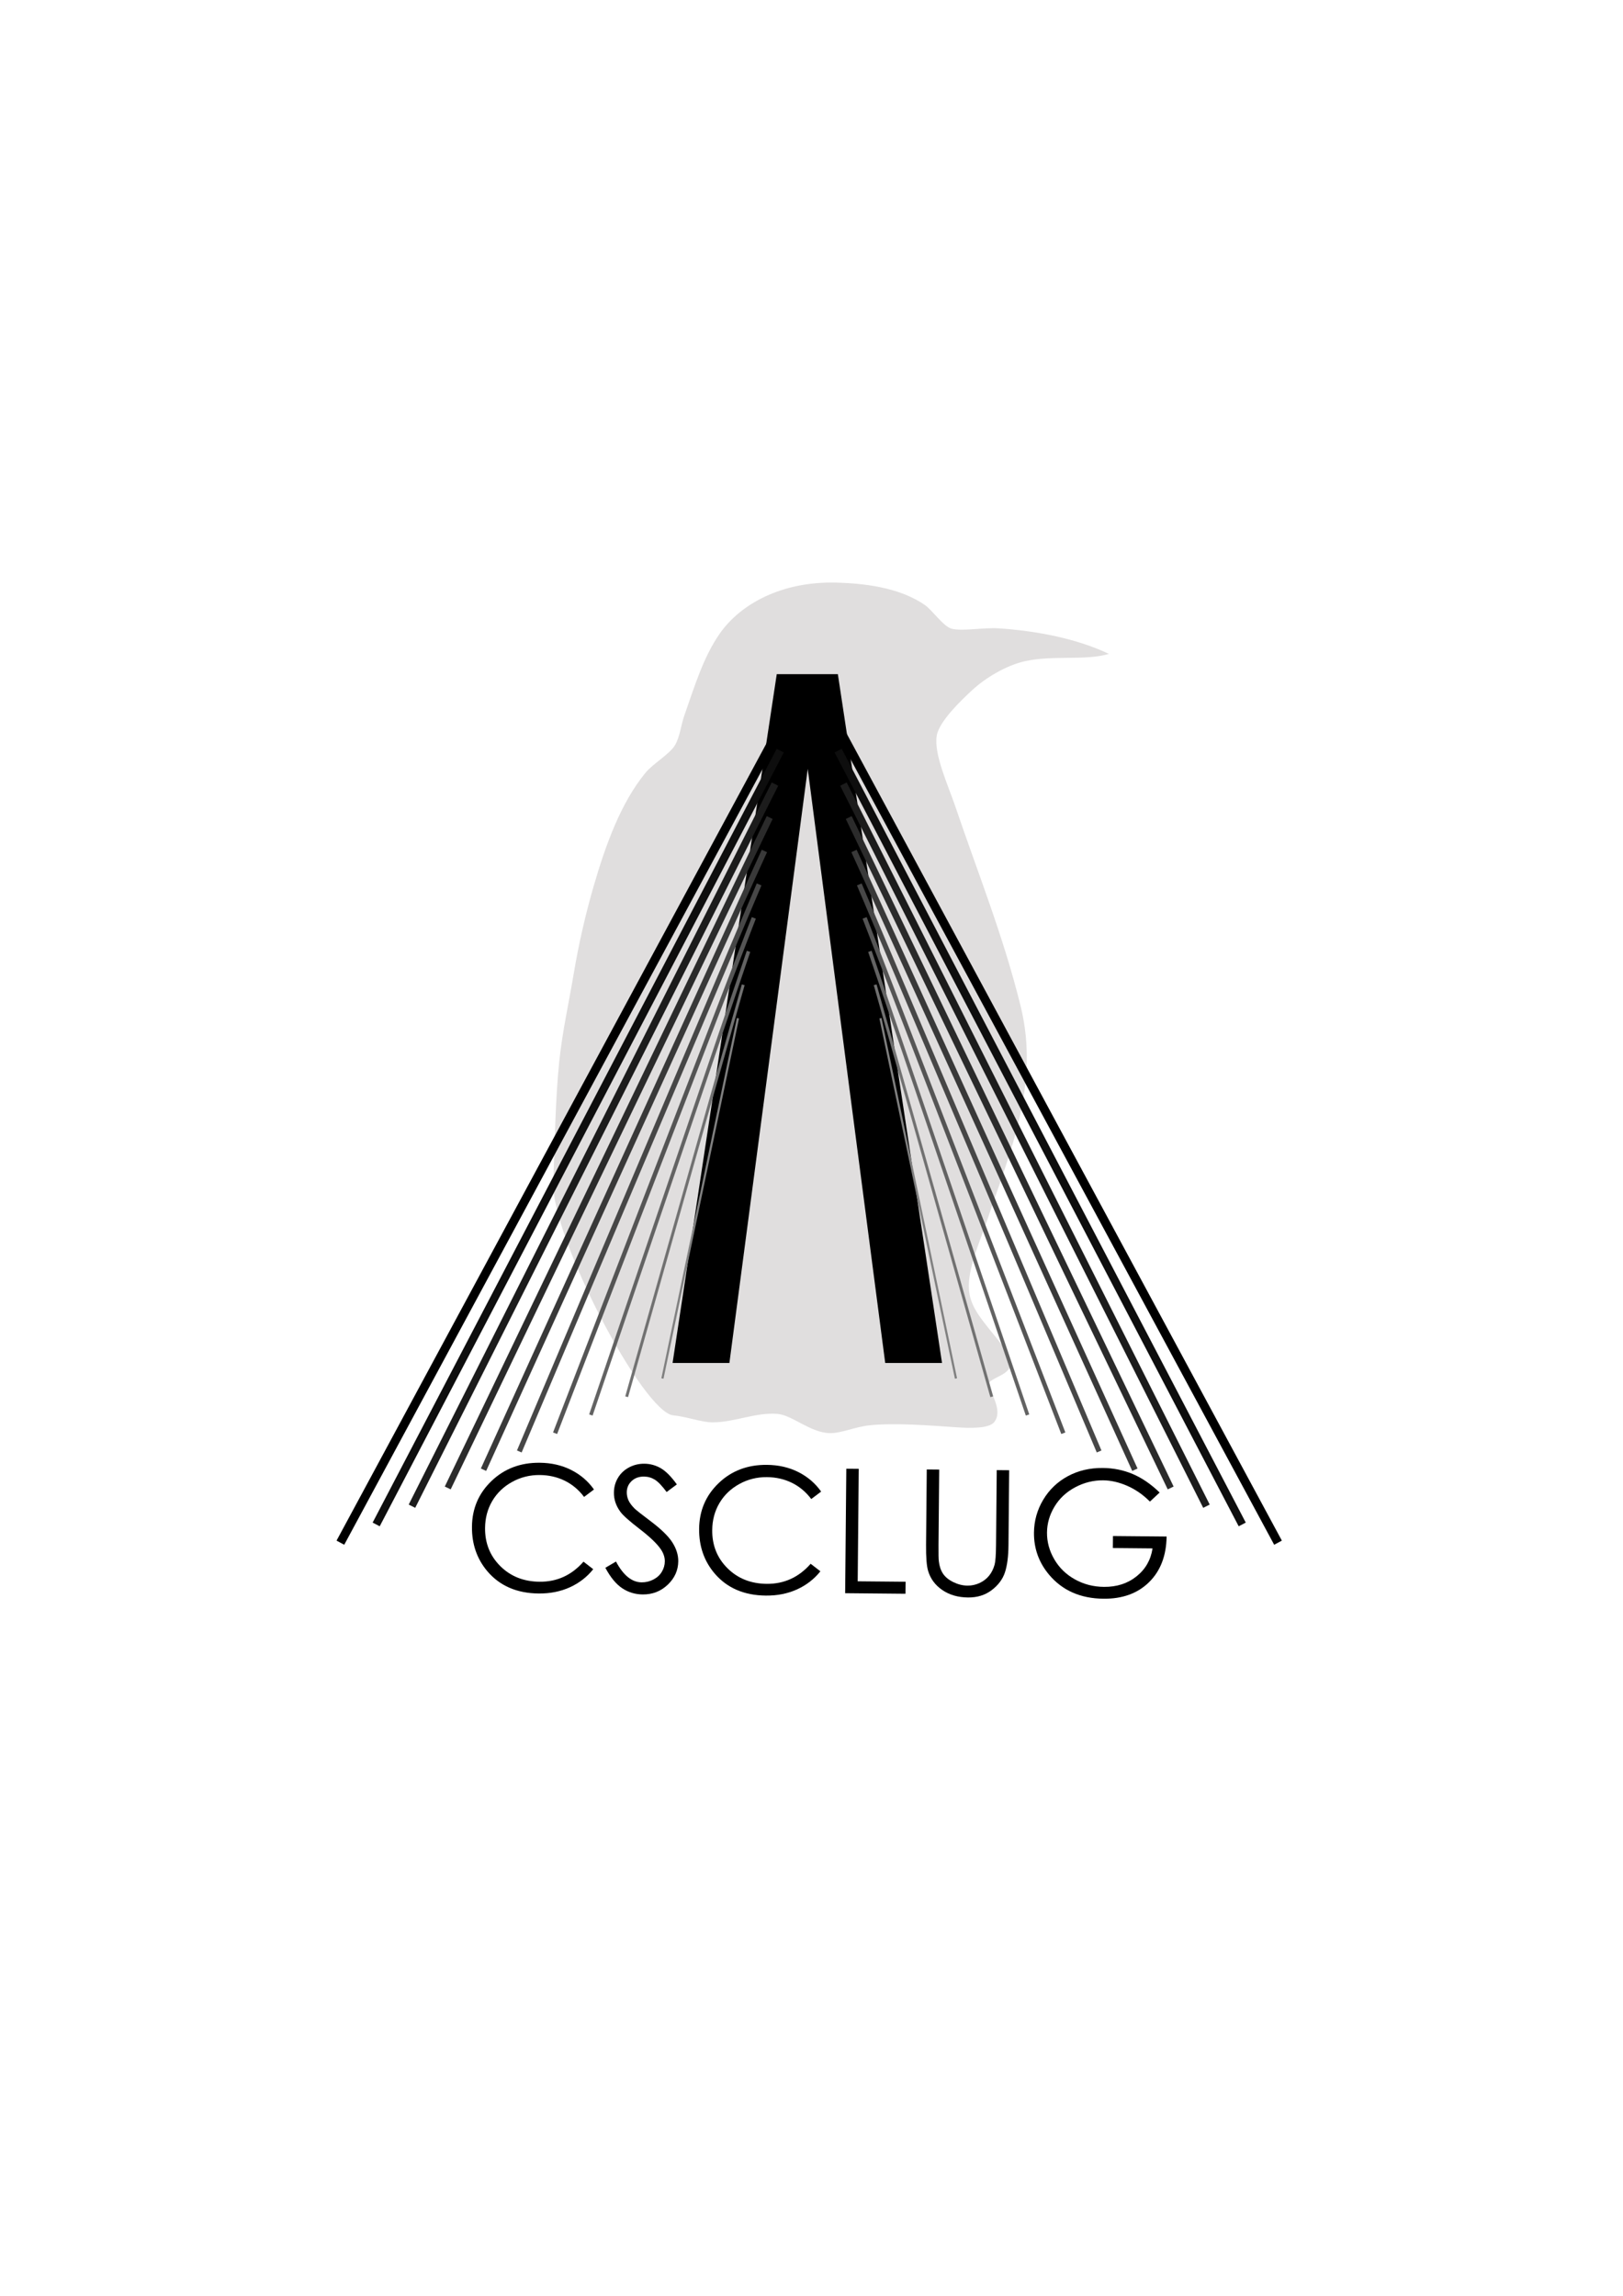 <?xml version="1.0" encoding="UTF-8" standalone="no"?>
<!-- Created with Inkscape (http://www.inkscape.org/) -->
<svg
   xmlns:dc="http://purl.org/dc/elements/1.1/"
   xmlns:cc="http://creativecommons.org/ns#"
   xmlns:rdf="http://www.w3.org/1999/02/22-rdf-syntax-ns#"
   xmlns:svg="http://www.w3.org/2000/svg"
   xmlns="http://www.w3.org/2000/svg"
   xmlns:sodipodi="http://sodipodi.sourceforge.net/DTD/sodipodi-0.dtd"
   xmlns:inkscape="http://www.inkscape.org/namespaces/inkscape"
   width="744.094"
   height="1052.362"
   id="svg6127"
   sodipodi:version="0.32"
   inkscape:version="0.46"
   sodipodi:docname="csclugLogo.svg"
   inkscape:output_extension="org.inkscape.output.svg.inkscape">
  <defs
     id="defs6129">
    <inkscape:perspective
       sodipodi:type="inkscape:persp3d"
       inkscape:vp_x="0 : 526.18109 : 1"
       inkscape:vp_y="0 : 1000 : 0"
       inkscape:vp_z="744.09448 : 526.18109 : 1"
       inkscape:persp3d-origin="372.04724 : 350.78739 : 1"
       id="perspective6135" />
  </defs>
  <sodipodi:namedview
     id="base"
     pagecolor="#ffffff"
     bordercolor="#666666"
     borderopacity="1.0"
     gridtolerance="10000"
     guidetolerance="10"
     objecttolerance="10"
     inkscape:pageopacity="0.0"
     inkscape:pageshadow="2"
     inkscape:zoom="0.35"
     inkscape:cx="375"
     inkscape:cy="520"
     inkscape:document-units="px"
     inkscape:current-layer="layer1"
     showgrid="false"
     inkscape:window-width="640"
     inkscape:window-height="713"
     inkscape:window-x="0"
     inkscape:window-y="26" />
  <g
     inkscape:label="Layer 1"
     inkscape:groupmode="layer"
     id="layer1">
    <g
       id="g3731"
       transform="translate(-40,188.571)">
			<g
   id="g3733">
				<g
   id="g3735">
					<path
   d="M 507.915,272.577 C 500.012,240.485 488.444,211.978 477.801,180.585 C 474.726,171.513 467.967,156.936 469.488,148.522 C 470.656,142.013 480.675,132.448 485.638,127.844 C 491.722,122.185 501.319,116.425 509.899,114.512 C 522.746,111.647 537.675,114.395 548.388,111.158 C 533.85,104.205 515.209,100.572 497.784,99.446 C 490.9,99.002 481.208,100.905 476.252,99.603 C 472.567,98.637 467.393,91.093 464.078,88.798 C 454.274,81.998 440.452,78.893 423.196,78.485 C 398.345,77.902 379.566,88.268 370.104,101.683 C 362.479,112.509 358.46,126.001 353.745,139.403 C 352.203,143.777 351.742,149.114 349.474,152.985 C 347.075,157.071 339.413,161.441 335.988,165.6 C 324.661,179.341 317.704,198.621 312.267,217.29 C 308.549,230.065 305.352,243.882 303.047,257.656 C 300.781,271.229 297.808,284.325 296.395,298.054 C 294.633,315.166 294.389,334.257 293.652,353.415 C 292.676,378.53 334.936,459.037 348.701,460.207 C 354.457,460.696 361.636,463.407 366.603,463.414 C 376.799,463.427 386.254,458.746 396.385,459.525 C 403.176,460.045 411.456,468.125 420.368,468.347 C 425.698,468.482 431.965,465.433 438.874,464.743 C 450.392,463.597 465.776,464.786 478.33,465.663 C 484.927,466.125 493.425,466.269 495.789,463.325 C 500.002,458.094 494.092,449.846 492.937,445.818 C 494.935,442.634 502.636,441.738 503.3,437 C 503.903,432.647 497.344,425.42 494.261,421.546 C 489.375,415.4 484.764,409.909 484.249,402.672 C 483.533,392.67 489.42,380.263 492.86,369.969 C 503.06,339.442 516.76,308.498 507.915,272.577 z"
   id="path3737"
   style="fill:#e0dede" />

				</g>

			</g>

			<g
   id="g3739">
				<path
   d="M 348.36,436.185 L 396.113,120.463 L 424.134,120.463 L 471.887,436.185 L 445.84,436.185 L 410.32,163.875 L 374.407,436.185 L 348.36,436.185 z"
   id="path3741" />

			</g>

			<g
   id="g3743">
				<line
   x1="400.149"
   y1="140.177"
   x2="196.058"
   y2="518.571"
   id="line3745"
   style="fill:none;stroke:#000000;stroke-width:4" />

				<line
   x1="397.724"
   y1="155.51"
   x2="212.463"
   y2="510.209"
   id="line3747"
   style="fill:none;stroke:#0e0e0e;stroke-width:3.667" />

				<line
   x1="395.299"
   y1="170.843"
   x2="228.868"
   y2="501.847"
   id="line3749"
   style="fill:none;stroke:#1c1c1c;stroke-width:3.333" />

				<line
   x1="392.875"
   y1="186.175"
   x2="245.273"
   y2="493.484"
   id="line3751"
   style="fill:none;stroke:#2b2b2b;stroke-width:3" />

				<line
   x1="390.45"
   y1="201.508"
   x2="261.678"
   y2="485.122"
   id="line3753"
   style="fill:none;stroke:#393939;stroke-width:2.667" />

				<line
   x1="388.024"
   y1="216.841"
   x2="278.083"
   y2="476.76"
   id="line3755"
   style="fill:none;stroke:#474747;stroke-width:2.333" />

				<line
   x1="385.6"
   y1="232.174"
   x2="294.489"
   y2="468.397"
   id="line3757"
   style="fill:none;stroke:#555555;stroke-width:2" />

				<line
   x1="383.175"
   y1="247.506"
   x2="310.894"
   y2="460.035"
   id="line3759"
   style="fill:none;stroke:#636363;stroke-width:1.667" />

				<line
   x1="380.75"
   y1="262.839"
   x2="327.299"
   y2="451.673"
   id="line3761"
   style="fill:none;stroke:#717171;stroke-width:1.333" />

				<line
   x1="378.325"
   y1="278.172"
   x2="343.704"
   y2="443.311"
   id="line3763"
   style="fill:none;stroke:#808080" />

			</g>

			<g
   id="g3765">
				<line
   x1="421.838"
   y1="140.177"
   x2="625.93"
   y2="518.571"
   id="line3767"
   style="fill:none;stroke:#000000;stroke-width:4" />

				<line
   x1="424.264"
   y1="155.51"
   x2="609.524"
   y2="510.209"
   id="line3769"
   style="fill:none;stroke:#0e0e0e;stroke-width:3.667" />

				<line
   x1="426.688"
   y1="170.843"
   x2="593.12"
   y2="501.847"
   id="line3771"
   style="fill:none;stroke:#1c1c1c;stroke-width:3.333" />

				<line
   x1="429.113"
   y1="186.175"
   x2="576.715"
   y2="493.484"
   id="line3773"
   style="fill:none;stroke:#2b2b2b;stroke-width:3" />

				<line
   x1="431.538"
   y1="201.508"
   x2="560.31"
   y2="485.122"
   id="line3775"
   style="fill:none;stroke:#393939;stroke-width:2.667" />

				<line
   x1="433.963"
   y1="216.841"
   x2="543.905"
   y2="476.76"
   id="line3777"
   style="fill:none;stroke:#474747;stroke-width:2.333" />

				<line
   x1="436.389"
   y1="232.174"
   x2="527.5"
   y2="468.397"
   id="line3779"
   style="fill:none;stroke:#555555;stroke-width:2" />

				<line
   x1="438.813"
   y1="247.506"
   x2="511.095"
   y2="460.035"
   id="line3781"
   style="fill:none;stroke:#636363;stroke-width:1.667" />

				<line
   x1="441.238"
   y1="262.839"
   x2="494.69"
   y2="451.673"
   id="line3783"
   style="fill:none;stroke:#717171;stroke-width:1.333" />

				<line
   x1="443.663"
   y1="278.172"
   x2="478.285"
   y2="443.311"
   id="line3785"
   style="fill:none;stroke:#808080" />

			</g>

			<g
   id="g3787">
				<path
   d="M 312.318,494.185 L 307.786,497.596 C 305.334,494.34 302.376,491.862 298.913,490.161 C 295.451,488.462 291.637,487.592 287.475,487.553 C 282.923,487.511 278.699,488.565 274.799,490.714 C 270.901,492.863 267.867,495.771 265.7,499.436 C 263.532,503.102 262.427,507.236 262.385,511.837 C 262.32,518.794 264.652,524.62 269.38,529.32 C 274.108,534.019 280.104,536.401 287.371,536.469 C 295.362,536.543 302.075,533.477 307.511,527.268 L 311.98,530.723 C 309.101,534.318 305.525,537.083 301.254,539.021 C 296.981,540.96 292.22,541.906 286.971,541.857 C 276.989,541.765 269.146,538.37 263.441,531.669 C 258.657,526.014 256.303,519.216 256.377,511.277 C 256.454,502.925 259.448,495.924 265.357,490.277 C 271.268,484.63 278.631,481.846 287.449,481.928 C 292.775,481.977 297.576,483.074 301.849,485.222 C 306.122,487.372 309.612,490.357 312.318,494.185 z"
   id="path3789" />

				<path
   d="M 317.532,530.076 L 322.408,527.214 C 325.763,533.528 329.678,536.707 334.151,536.749 C 336.065,536.767 337.866,536.336 339.556,535.46 C 341.245,534.584 342.536,533.399 343.43,531.907 C 344.323,530.416 344.777,528.83 344.793,527.149 C 344.811,525.235 344.181,523.354 342.905,521.505 C 341.144,518.953 337.914,515.872 333.215,512.26 C 328.49,508.622 325.554,505.996 324.405,504.383 C 322.413,501.675 321.431,498.755 321.46,495.626 C 321.483,493.143 322.098,490.888 323.307,488.855 C 324.515,486.822 326.205,485.229 328.375,484.071 C 330.544,482.916 332.896,482.348 335.431,482.373 C 338.12,482.396 340.628,483.086 342.957,484.439 C 345.284,485.793 347.737,488.266 350.316,491.859 L 345.629,495.346 C 343.509,492.481 341.697,490.588 340.192,489.669 C 338.689,488.75 337.043,488.282 335.259,488.266 C 332.957,488.245 331.07,488.926 329.596,490.308 C 328.122,491.691 327.376,493.405 327.357,495.448 C 327.346,496.689 327.592,497.893 328.1,499.063 C 328.606,500.23 329.538,501.505 330.896,502.889 C 331.639,503.62 334.077,505.544 338.213,508.66 C 343.118,512.35 346.475,515.627 348.285,518.49 C 350.094,521.349 350.986,524.217 350.96,527.087 C 350.921,531.225 349.317,534.806 346.147,537.827 C 342.978,540.848 339.142,542.339 334.642,542.298 C 331.177,542.265 328.044,541.311 325.243,539.438 C 322.44,537.564 319.871,534.442 317.532,530.076 z"
   id="path3791" />

				<path
   d="M 416.465,495.15 L 411.934,498.561 C 409.482,495.304 406.522,492.827 403.061,491.126 C 399.599,489.426 395.785,488.557 391.621,488.518 C 387.07,488.476 382.845,489.53 378.947,491.678 C 375.048,493.828 372.015,496.735 369.848,500.402 C 367.681,504.067 366.574,508.201 366.531,512.802 C 366.467,519.758 368.8,525.586 373.527,530.285 C 378.255,534.983 384.252,537.366 391.519,537.434 C 399.51,537.508 406.222,534.441 411.66,528.233 L 416.127,531.688 C 413.249,535.283 409.675,538.048 405.402,539.986 C 401.131,541.924 396.369,542.871 391.119,542.821 C 381.138,542.729 373.295,539.335 367.591,532.633 C 362.806,526.978 360.452,520.18 360.526,512.241 C 360.603,503.888 363.597,496.888 369.507,491.241 C 375.416,485.593 382.78,482.81 391.597,482.892 C 396.924,482.941 401.726,484.038 405.997,486.186 C 410.269,488.337 413.759,491.323 416.465,495.15 z"
   id="path3793" />

				<path
   d="M 428.005,484.666 L 433.707,484.719 L 433.229,536.27 L 455.183,536.474 L 455.131,541.981 L 427.475,541.724 L 428.005,484.666 z"
   id="path3795" />

				<path
   d="M 464.893,485.008 L 470.596,485.061 L 470.277,519.505 C 470.239,523.591 470.292,526.14 470.437,527.15 C 470.702,529.402 471.342,531.291 472.364,532.813 C 473.385,534.334 474.963,535.617 477.1,536.659 C 479.236,537.7 481.391,538.23 483.563,538.251 C 485.45,538.269 487.265,537.885 489.005,537.1 C 490.744,536.314 492.202,535.215 493.379,533.803 C 494.556,532.392 495.426,530.68 495.987,528.668 C 496.388,527.224 496.609,524.251 496.651,519.751 L 496.97,485.307 L 502.673,485.36 L 502.354,519.804 C 502.306,524.899 501.769,529.013 500.745,532.146 C 499.721,535.279 497.705,537.995 494.696,540.294 C 491.687,542.592 488.062,543.723 483.822,543.684 C 479.218,543.641 475.285,542.504 472.022,540.278 C 468.758,538.05 466.586,535.12 465.509,531.489 C 464.831,529.26 464.52,525.248 464.572,519.454 L 464.893,485.008 z"
   id="path3797" />

				<path
   d="M 571.665,495.58 L 567.205,499.729 C 564.054,496.57 560.592,494.166 556.817,492.513 C 553.044,490.863 549.361,490.02 545.766,489.986 C 541.291,489.945 537.021,491.007 532.954,493.166 C 528.887,495.326 525.724,498.277 523.466,502.019 C 521.206,505.762 520.059,509.728 520.018,513.915 C 519.98,518.209 521.092,522.298 523.358,526.185 C 525.624,530.073 528.776,533.142 532.815,535.39 C 536.853,537.639 541.292,538.785 546.128,538.829 C 551.996,538.884 556.978,537.275 561.069,534.003 C 565.159,530.732 567.603,526.46 568.402,521.191 L 550.211,521.022 L 550.263,515.514 L 574.854,515.742 C 574.721,524.56 572.037,531.538 566.805,536.675 C 561.573,541.812 554.611,544.339 545.923,544.259 C 535.373,544.16 527.052,540.49 520.965,533.243 C 516.285,527.665 513.977,521.244 514.044,513.976 C 514.095,508.573 515.499,503.555 518.258,498.925 C 521.018,494.296 524.773,490.69 529.529,488.109 C 534.286,485.529 539.651,484.267 545.625,484.322 C 550.46,484.366 555.004,485.282 559.254,487.066 C 563.506,488.853 567.641,491.69 571.665,495.58 z"
   id="path3799" />

			</g>

		</g>
  </g>
</svg>
